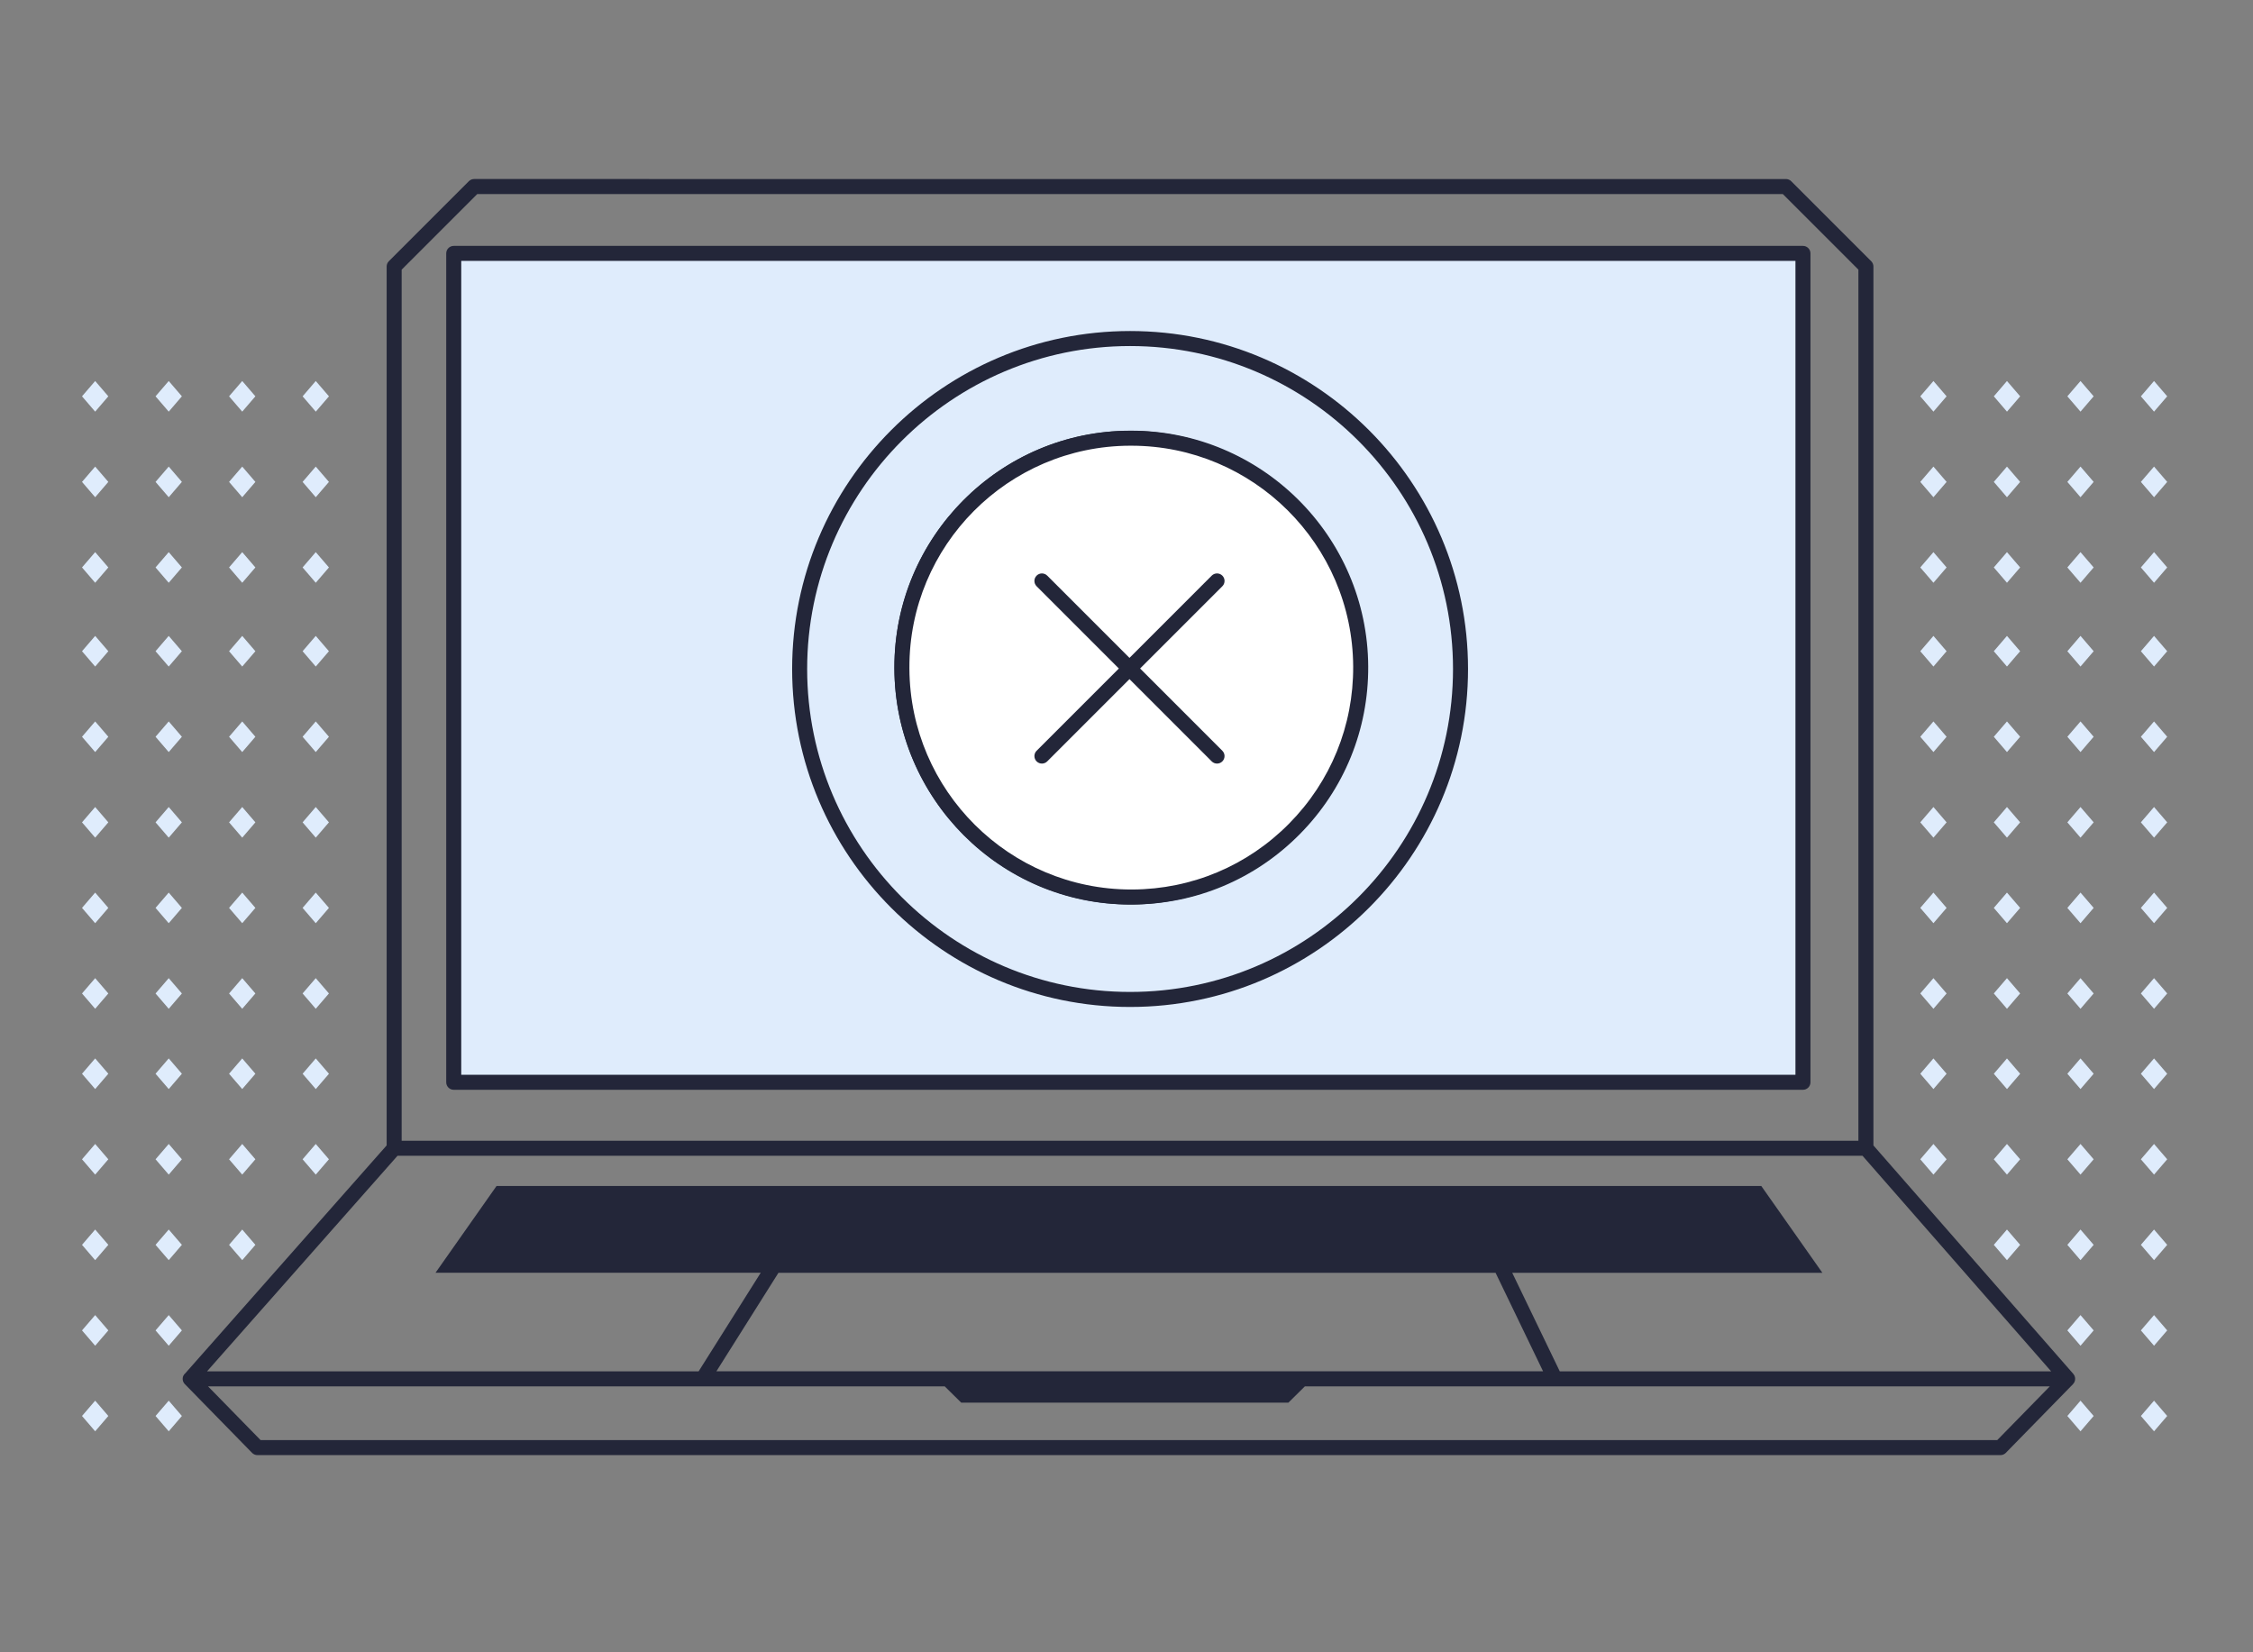 <svg xmlns="http://www.w3.org/2000/svg" viewBox="0 0 300 220"><rect x="0" y="0" width="300" height="220" fill="#808080" stroke="none"/><rect opacity="0" width="300" height="220" fill="#fff"/><rect x="60.417" y="33.739" width="179.657" height="110.364" fill="#dfecfc"/><path d="M240.074,145.103H60.417c-.552,0-1-.447-1-1V33.739c0-.553,.448-1,1-1H240.074c.552,0,1,.447,1,1v110.364c0,.553-.448,1-1,1Zm-178.657-2H239.074V34.739H61.417v108.364Z" fill="#232639"/><path d="M276.313,183.598c0-.044,.005-.088,0-.132-.007-.055-.025-.106-.041-.159-.01-.035-.013-.071-.027-.105-.002-.005-.006-.009-.008-.014-.021-.047-.052-.089-.081-.133-.025-.039-.045-.08-.074-.115-.002-.003-.004-.006-.006-.009l-26.619-30.419V35.487c0-.266-.105-.52-.293-.707l-10.652-10.651c-.188-.188-.442-.293-.707-.293H63.136c-.265,0-.52,.105-.707,.293l-10.652,10.651c-.188,.188-.293,.441-.293,.707v117.022l-26.793,30.319c-.121,.101-.226,.223-.289,.374-.156,.371-.075,.799,.207,1.087l8.953,9.155c.188,.192,.446,.301,.715,.301h232.094c.269,0,.527-.108,.715-.301l8.953-9.155c.007-.007,.01-.016,.017-.023,.036-.039,.063-.084,.092-.128,.025-.037,.053-.073,.072-.113,.004-.008,.011-.014,.014-.022,.017-.038,.022-.078,.034-.117,.014-.045,.031-.088,.039-.134,.008-.051,.006-.102,.007-.153ZM53.484,35.901l10.066-10.065H237.391l10.066,10.065v115.986H53.484V35.901Zm-.549,117.986H248.003l25.116,28.702h-65.428l-6.329-13.121h41.297l-8.131-11.553H66.116l-8.127,11.553h43.304l-8.265,13.121H27.57l25.364-28.702Zm146.208,15.581l6.328,13.12H95.392l8.264-13.12h95.485Zm66.807,22.276H34.697l-6.997-7.155H125.793l2.2,2.171h43.563l2.199-2.171h99.192l-6.998,7.155Z" fill="#232639"/><ellipse cx="150.467" cy="88.896" rx="30.374" ry="30.539" fill="#fff"/><path d="M150.467,120.435c-17.3,0-31.374-14.148-31.374-31.539s14.074-31.539,31.374-31.539,31.374,14.148,31.374,31.539-14.074,31.539-31.374,31.539Zm0-61.078c-16.197,0-29.374,13.251-29.374,29.539s13.177,29.539,29.374,29.539,29.374-13.251,29.374-29.539-13.177-29.539-29.374-29.539Z" fill="#232639"/><path d="M150.477,134.075c-24.813,0-45-20.187-45-45s20.187-45,45-45,45,20.187,45,45-20.187,45-45,45Zm0-88c-23.71,0-43,19.29-43,43s19.29,43,43,43,43-19.29,43-43-19.29-43-43-43Z" fill="#232639"/><path d="M150.467,58.344c16.87-.095,30.623,13.504,30.718,30.374,.095,16.87-13.504,30.623-30.374,30.718-16.87,.095-30.623-13.504-30.718-30.374,0-.057,0-.114,0-.172-.047-16.822,13.552-30.498,30.374-30.546Z" fill="#fff"/><path d="M150.637,120.435c-17.313,0-31.446-14.033-31.543-31.367v-.178c-.049-17.343,14.023-31.495,31.369-31.546,.059,0,.12,0,.179,0,17.313,0,31.446,14.034,31.543,31.368,.047,8.427-3.189,16.367-9.114,22.358-5.924,5.992-13.828,9.318-22.254,9.365h-.18Zm-.167-61.091c-16.244,.046-29.423,13.299-29.377,29.543v.166c.092,16.237,13.329,29.382,29.543,29.382h.168c7.892-.044,15.294-3.159,20.844-8.771,5.549-5.611,8.58-13.049,8.536-20.94-.091-16.234-13.329-29.38-29.543-29.38-.057,0-.112,0-.169,0h-.002Zm-.003-1h0Z" fill="#232639"/><path d="M30.502,75.554l1.752-2.039,1.752,2.039-1.752,2.04-1.752-2.04Zm1.752,13.195l1.752-2.04-1.752-2.04-1.752,2.04,1.752,2.04Zm0,11.388l1.752-2.039-1.752-2.04-1.752,2.04,1.752,2.039Zm0,11.395l1.752-2.039-1.752-2.04-1.752,2.04,1.752,2.039Zm-9.787,7.313l-1.755,2.04,1.755,2.039,1.752-2.039-1.752-2.04Zm9.787-52.641l1.752-2.04-1.752-2.039-1.752,2.039,1.752,2.04Zm-9.787,41.249l-1.755,2.04,1.755,2.039,1.752-2.039-1.752-2.04Zm11.539-54.684l-1.752-2.039-1.752,2.039,1.752,2.04,1.752-2.04Zm-11.539,43.289l-1.755,2.04,1.755,2.039,1.752-2.039-1.752-2.04Zm-.003-7.309l1.752-2.04-1.752-2.04-1.753,2.04,1.753,2.04Zm9.79,45.568l1.752-2.04-1.752-2.039-1.752,2.039,1.752,2.04Zm0-11.393l1.752-2.039-1.752-2.04-1.752,2.04,1.752,2.039Zm8.042,20.047l1.752,2.039,1.755-2.039-1.758-2.043-1.749,2.043Zm1.749-65.377l1.755-2.04-1.755-2.039-1.752,2.039,1.752,2.04Zm0,11.155l1.753-2.04-1.753-2.04-1.752,2.04,1.752,2.04Zm0,11.388l1.755-2.039-1.755-2.04-1.752,2.04,1.752,2.039Zm1.758-47.366l-1.758-2.041-1.749,2.041,1.752,2.04,1.755-2.04Zm-11.549,103.625l1.752-2.039-1.752-2.04-1.752,2.04,1.752,2.039Zm9.791-90.192l1.755-2.04-1.755-2.039-1.752,2.039,1.752,2.04Zm-9.791,101.584l1.752-2.04-1.752-2.039-1.752,2.039,1.752,2.04Zm0-22.781l1.752-2.039-1.752-2.04-1.752,2.04,1.752,2.039ZM12.672,66.204l1.752-2.04-1.752-2.039-1.752,2.039,1.752,2.04Zm9.795,64.034l-1.755,2.039,1.755,2.04,1.752-2.04-1.752-2.039Zm-9.795-7.314l1.752-2.039-1.752-2.04-1.752,2.04,1.752,2.039Zm0-11.392l1.752-2.039-1.752-2.04-1.752,2.04,1.752,2.039Zm0,33.475l1.752-2.039-1.752-2.04-1.752,2.04,1.752,2.039Zm0,11.389l1.752-2.039-1.752-2.04-1.752,2.04,1.752,2.039Zm0,11.392l1.752-2.04-1.752-2.039-1.752,2.039,1.752,2.04Zm1.752-115.019l-1.752-2.039-1.752,2.039,1.752,2.04,1.752-2.04Zm27.621,58.763l1.755-2.039-1.755-2.04-1.752,2.04,1.752,2.039Zm-29.373-22.783l1.752-2.04-1.752-2.04-1.752,2.04,1.752,2.04Zm0,11.388l1.752-2.039-1.752-2.04-1.752,2.04,1.752,2.039Zm0-22.543l1.752-2.04-1.752-2.039-1.752,2.039,1.752,2.04Zm0,56.723l1.752-2.04-1.752-2.039-1.752,2.039,1.752,2.04Zm9.795,40.785l-1.755,2.039,1.755,2.04,1.752-2.04-1.752-2.039Zm-9.795,4.079l1.752-2.04-1.752-2.039-1.752,2.039,1.752,2.04Zm8.04,9.354l1.755,2.04,1.752-2.04-1.752-2.039-1.755,2.039Zm1.755-47.607l-1.755,2.04,1.755,2.039,1.752-2.039-1.752-2.04Zm0,11.389l-1.755,2.04,1.755,2.039,1.752-2.039-1.752-2.04Zm0,11.392l-1.755,2.039,1.755,2.038,1.752-2.04-1.752-2.037Zm0-97.505l1.752-2.04-1.752-2.039-1.755,2.039,1.755,2.04Zm-9.795,124.371l1.752-2.04-1.752-2.039-1.752,2.039,1.752,2.04ZM24.219,52.769l-1.752-2.039-1.755,2.039,1.755,2.04,1.752-2.04Zm-1.752,24.825l1.752-2.04-1.752-2.039-1.755,2.039,1.755,2.04Zm19.578,78.802l1.755-2.039-1.755-2.04-1.752,2.04,1.752,2.039Zm0-22.079l1.755-2.04-1.755-2.039-1.752,2.039,1.752,2.04Zm0-11.393l1.755-2.039-1.755-2.04-1.752,2.04,1.752,2.039ZM259.201,52.769l-1.752-2.039-1.752,2.039,1.752,2.04,1.752-2.04Zm-1.752,24.825l1.752-2.04-1.752-2.039-1.752,2.039,1.752,2.04Zm0-11.39l1.752-2.04-1.752-2.039-1.752,2.039,1.752,2.04Zm0,33.933l1.752-2.039-1.752-2.04-1.752,2.04,1.752,2.039Zm0-11.388l1.752-2.04-1.752-2.04-1.752,2.04,1.752,2.04Zm0,22.783l1.752-2.039-1.752-2.04-1.752,2.04,1.752,2.039Zm19.583,0l1.752-2.039-1.752-2.04-1.752,2.04,1.752,2.039Zm0,56.256l1.752-2.04-1.752-2.039-1.752,2.039,1.752,2.04Zm0,11.393l1.752-2.04-1.752-2.039-1.752,2.039,1.752,2.04Zm9.791-101.587l1.752-2.04-1.752-2.039-1.752,2.039,1.752,2.04Zm-9.791,78.802l1.752-2.039-1.752-2.04-1.752,2.04,1.752,2.039Zm0,34.179l1.752-2.04-1.752-2.039-1.752,2.039,1.752,2.04Zm11.543-126.411l-1.752-2.039-1.752,2.039,1.752,2.04,1.752-2.04Zm-11.543,35.973l1.752-2.039-1.752-2.04-1.752,2.04,1.752,2.039Zm0,34.18l1.752-2.04-1.752-2.039-1.752,2.039,1.752,2.04Zm0,10.69l1.752-2.039-1.752-2.04-1.752,2.04,1.752,2.039Zm0-22.083l1.752-2.039-1.752-2.04-1.752,2.04,1.752,2.039Zm0-34.175l1.752-2.04-1.752-2.04-1.752,2.04,1.752,2.04Zm9.791,90.432l1.752-2.04-1.752-2.039-1.752,2.039,1.752,2.04Zm0-90.432l1.752-2.04-1.752-2.04-1.752,2.04,1.752,2.04Zm0,79.039l1.752-2.04-1.752-2.039-1.752,2.039,1.752,2.04Zm-1.752-115.019l1.752,2.04,1.752-2.04-1.752-2.039-1.752,2.039Zm1.752,137.806l1.752-2.04-1.752-2.039-1.752,2.039,1.752,2.04Zm0-34.179l1.752-2.039-1.752-2.04-1.752,2.04,1.752,2.039Zm0-11.389l1.752-2.039-1.752-2.04-1.752,2.04,1.752,2.039Zm0-33.475l1.752-2.039-1.752-2.04-1.752,2.04,1.752,2.039Zm0-11.395l1.752-2.039-1.752-2.04-1.752,2.04,1.752,2.039Zm0,34.18l1.752-2.04-1.752-2.039-1.752,2.039,1.752,2.04Zm0-11.393l1.752-2.039-1.752-2.04-1.752,2.04,1.752,2.039Zm-19.583-34.175l1.753-2.04-1.753-2.04-1.752,2.04,1.752,2.04Zm0-22.545l1.755-2.04-1.755-2.039-1.752,2.039,1.752,2.04Zm0,11.39l1.755-2.04-1.755-2.039-1.752,2.039,1.752,2.04Zm-1.75,65.377l1.752,2.039,1.755-2.039-1.758-2.043-1.749,2.043Zm3.507-90.2l-1.758-2.041-1.749,2.041,1.752,2.04,1.755-2.04Zm-11.548,81.546l1.752-2.04-1.752-2.039-1.752,2.039,1.752,2.04Zm0,10.69l1.752-2.039-1.752-2.04-1.752,2.04,1.752,2.039Zm0,11.389l1.752-2.039-1.752-2.04-1.752,2.04,1.752,2.039Zm9.791-22.079l1.755-2.04-1.755-2.039-1.752,2.039,1.752,2.04Zm0-34.18l1.755-2.039-1.755-2.04-1.752,2.04,1.752,2.039Zm0,67.651l1.755-2.04-1.755-2.039-1.752,2.039,1.752,2.04Zm11.544-115.019l-1.752-2.039-1.752,2.039,1.752,2.04,1.752-2.04Zm-1.752,13.435l1.752-2.04-1.752-2.039-1.752,2.039,1.752,2.04Zm-19.583,56.72l1.752-2.039-1.752-2.04-1.752,2.04,1.752,2.039Zm9.791,33.472l1.755-2.039-1.755-2.04-1.752,2.04,1.752,2.039Zm0-33.472l1.755-2.039-1.755-2.04-1.752,2.04,1.752,2.039Zm0-11.392l1.755-2.039-1.755-2.04-1.752,2.04,1.752,2.039Zm9.792-33.938l1.752-2.04-1.752-2.039-1.752,2.039,1.752,2.04Z" fill="#dfecfc"/><path d="M151.811,89.01l10.952-10.952c.391-.391,.391-1.023,0-1.414s-1.023-.391-1.414,0l-10.952,10.952-10.952-10.952c-.391-.391-1.023-.391-1.414,0s-.391,1.023,0,1.414l10.952,10.952-10.952,10.952c-.391,.391-.391,1.023,0,1.414,.195,.195,.451,.293,.707,.293s.512-.098,.707-.293l10.952-10.952,10.952,10.952c.195,.195,.451,.293,.707,.293s.512-.098,.707-.293c.391-.391,.391-1.023,0-1.414l-10.952-10.952Z" fill="#232639"/></svg>